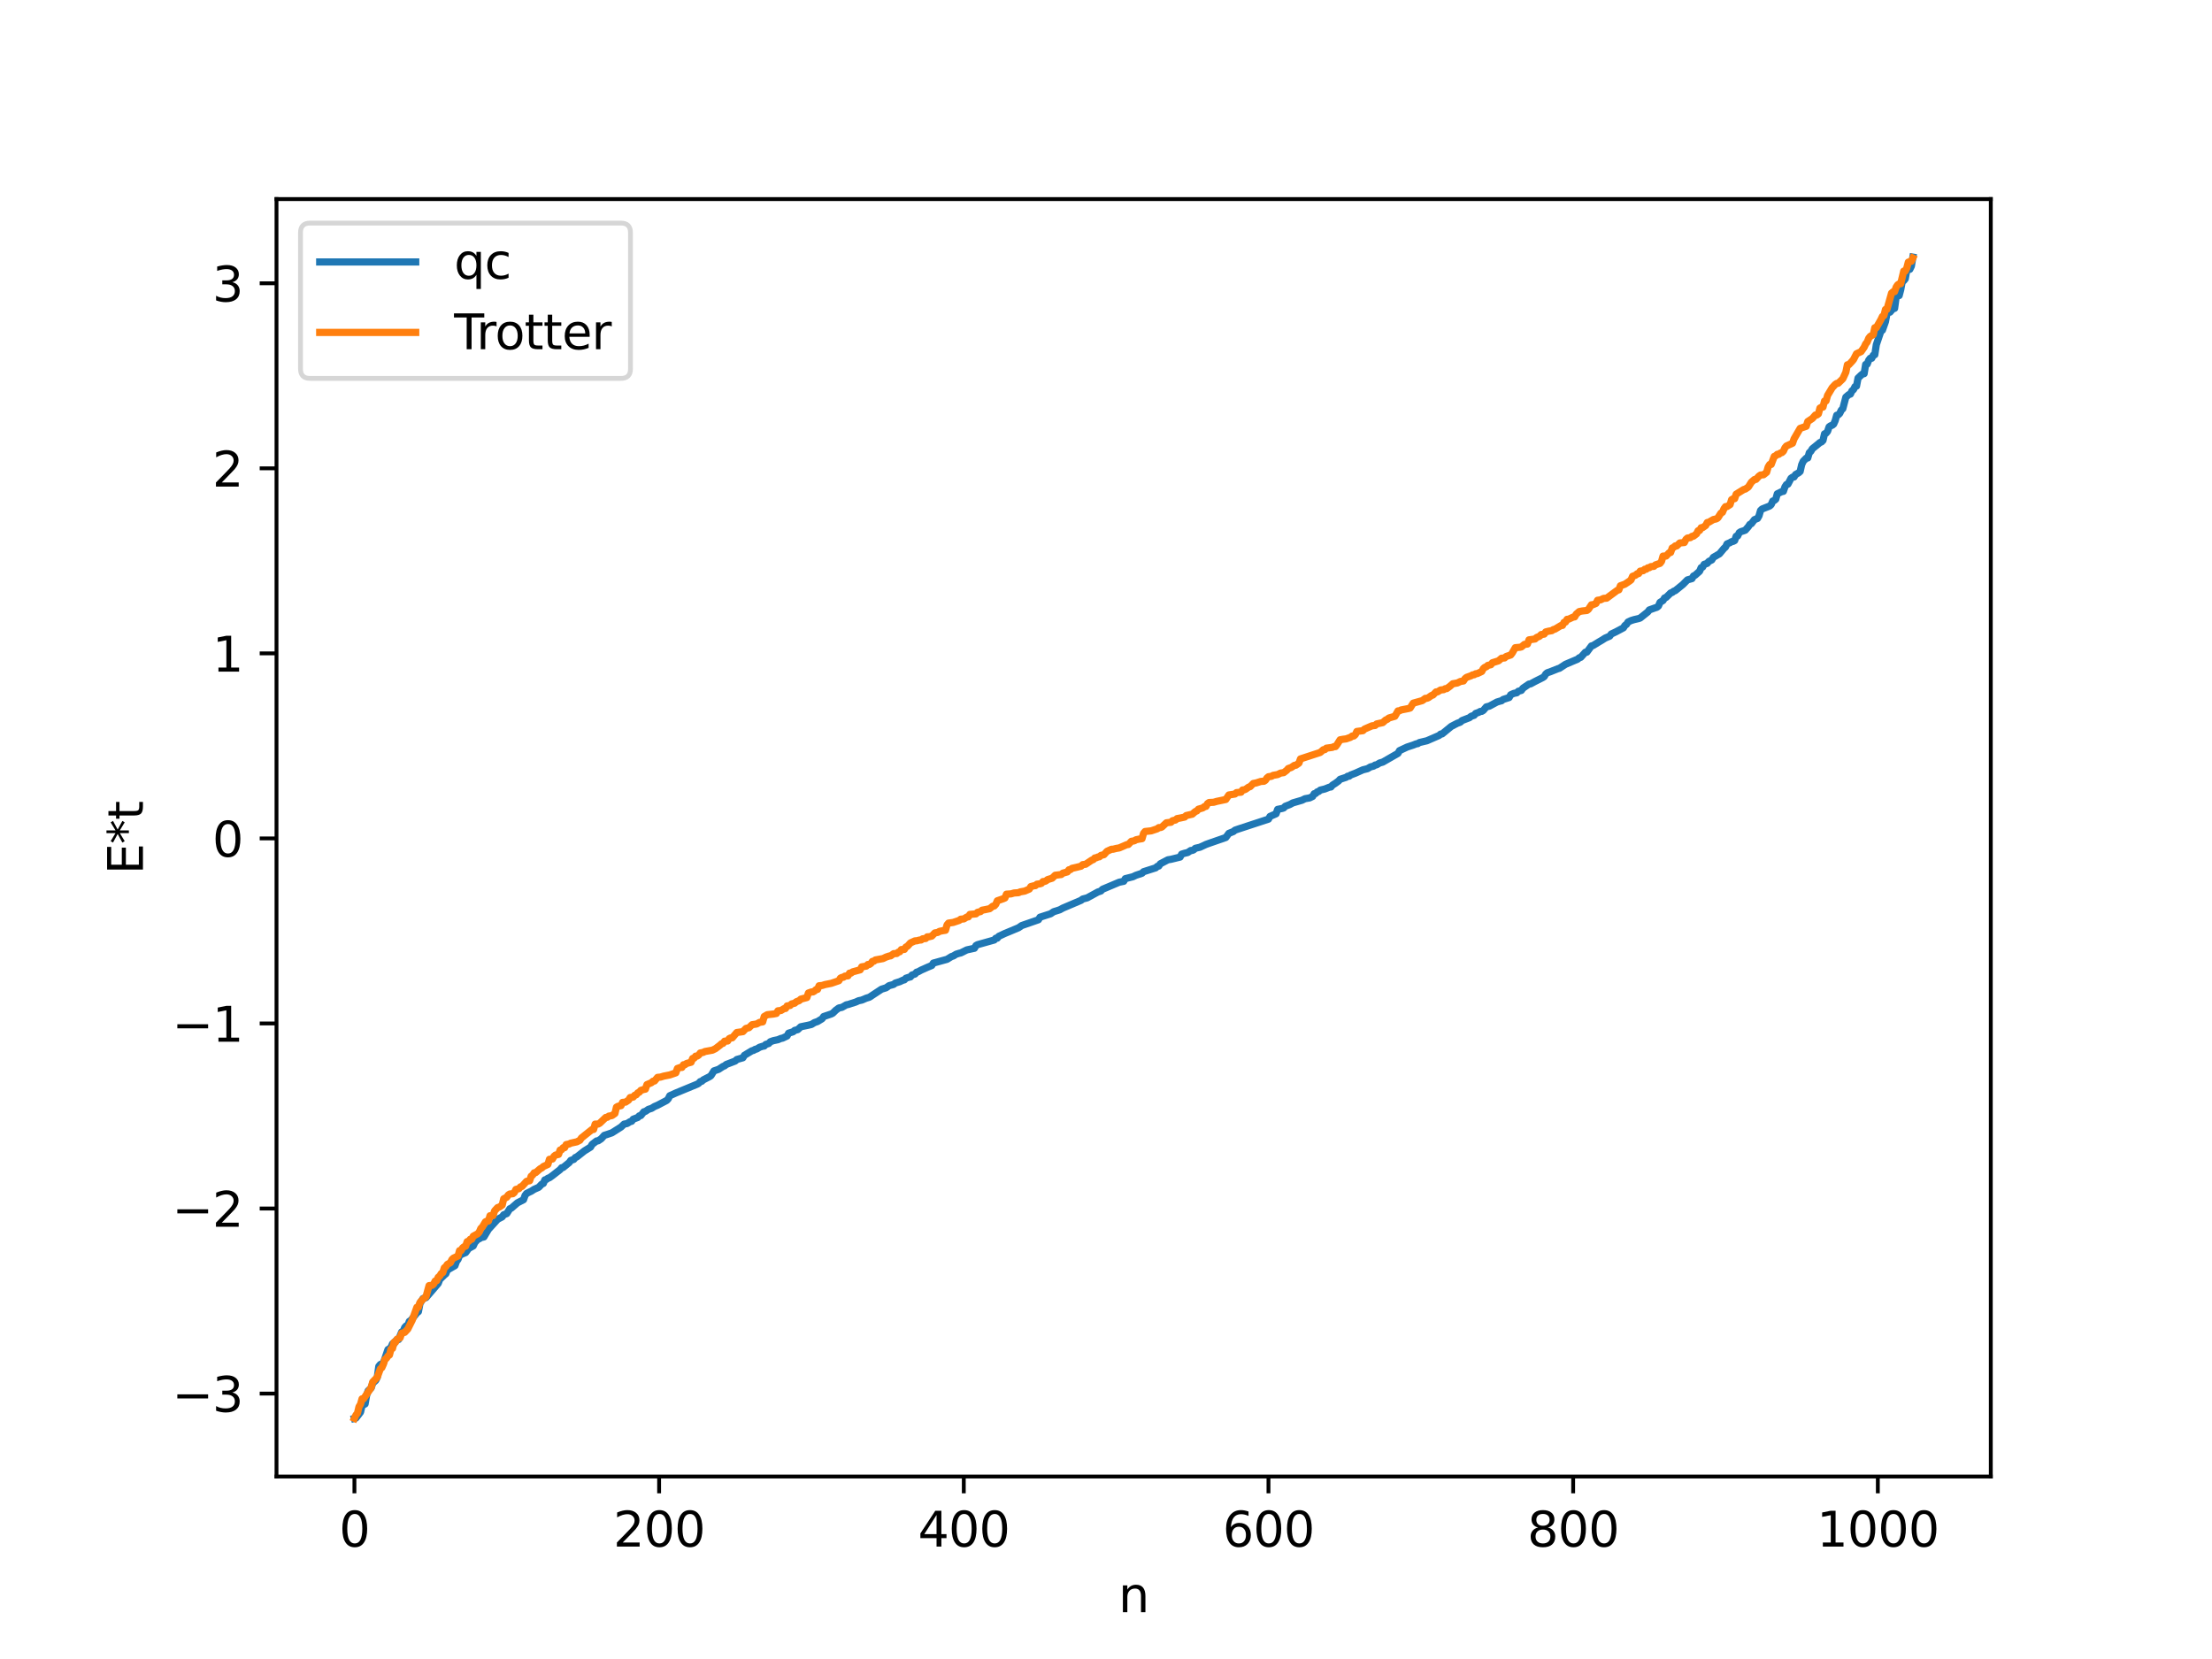 <?xml version="1.0" encoding="utf-8" standalone="no"?>
<!DOCTYPE svg PUBLIC "-//W3C//DTD SVG 1.1//EN"
  "http://www.w3.org/Graphics/SVG/1.1/DTD/svg11.dtd">
<svg xmlns:xlink="http://www.w3.org/1999/xlink" width="460.8pt" height="345.6pt" viewBox="0 0 460.8 345.6" xmlns="http://www.w3.org/2000/svg" version="1.1">
 <defs>
  <style type="text/css">*{stroke-linejoin: round; stroke-linecap: butt}</style>
 </defs>
 <g id="figure_1">
  <g id="patch_1">
   <path d="M 0 345.6 
L 460.8 345.6 
L 460.8 0 
L 0 0 
z
" style="fill: #ffffff"/>
  </g>
  <g id="axes_1">
   <g id="patch_2">
    <path d="M 57.6 307.584 
L 414.72 307.584 
L 414.72 41.472 
L 57.6 41.472 
z
" style="fill: #ffffff"/>
   </g>
   <g id="matplotlib.axis_1">
    <g id="xtick_1">
     <g id="line2d_1">
      <defs>
       <path id="m4b64ada4c6" d="M 0 0 
L 0 3.5 
" style="stroke: #000000; stroke-width: 0.8"/>
      </defs>
      <g>
       <use xlink:href="#m4b64ada4c6" x="73.833" y="307.584" style="stroke: #000000; stroke-width: 0.8"/>
      </g>
     </g>
     <g id="text_1">
      <!-- 0 -->
      <g transform="translate(70.651 322.182) scale(0.1 -0.1)">
       <defs>
        <path id="DejaVuSans-30" d="M 2034 4250 
Q 1547 4250 1301 3770 
Q 1056 3291 1056 2328 
Q 1056 1369 1301 889 
Q 1547 409 2034 409 
Q 2525 409 2770 889 
Q 3016 1369 3016 2328 
Q 3016 3291 2770 3770 
Q 2525 4250 2034 4250 
z
M 2034 4750 
Q 2819 4750 3233 4129 
Q 3647 3509 3647 2328 
Q 3647 1150 3233 529 
Q 2819 -91 2034 -91 
Q 1250 -91 836 529 
Q 422 1150 422 2328 
Q 422 3509 836 4129 
Q 1250 4750 2034 4750 
z
" transform="scale(0.016)"/>
       </defs>
       <use xlink:href="#DejaVuSans-30"/>
      </g>
     </g>
    </g>
    <g id="xtick_2">
     <g id="line2d_2">
      <g>
       <use xlink:href="#m4b64ada4c6" x="137.304" y="307.584" style="stroke: #000000; stroke-width: 0.8"/>
      </g>
     </g>
     <g id="text_2">
      <!-- 200 -->
      <g transform="translate(127.76 322.182) scale(0.1 -0.1)">
       <defs>
        <path id="DejaVuSans-32" d="M 1228 531 
L 3431 531 
L 3431 0 
L 469 0 
L 469 531 
Q 828 903 1448 1529 
Q 2069 2156 2228 2338 
Q 2531 2678 2651 2914 
Q 2772 3150 2772 3378 
Q 2772 3750 2511 3984 
Q 2250 4219 1831 4219 
Q 1534 4219 1204 4116 
Q 875 4013 500 3803 
L 500 4441 
Q 881 4594 1212 4672 
Q 1544 4750 1819 4750 
Q 2544 4750 2975 4387 
Q 3406 4025 3406 3419 
Q 3406 3131 3298 2873 
Q 3191 2616 2906 2266 
Q 2828 2175 2409 1742 
Q 1991 1309 1228 531 
z
" transform="scale(0.016)"/>
       </defs>
       <use xlink:href="#DejaVuSans-32"/>
       <use xlink:href="#DejaVuSans-30" x="63.623"/>
       <use xlink:href="#DejaVuSans-30" x="127.246"/>
      </g>
     </g>
    </g>
    <g id="xtick_3">
     <g id="line2d_3">
      <g>
       <use xlink:href="#m4b64ada4c6" x="200.775" y="307.584" style="stroke: #000000; stroke-width: 0.8"/>
      </g>
     </g>
     <g id="text_3">
      <!-- 400 -->
      <g transform="translate(191.231 322.182) scale(0.1 -0.1)">
       <defs>
        <path id="DejaVuSans-34" d="M 2419 4116 
L 825 1625 
L 2419 1625 
L 2419 4116 
z
M 2253 4666 
L 3047 4666 
L 3047 1625 
L 3713 1625 
L 3713 1100 
L 3047 1100 
L 3047 0 
L 2419 0 
L 2419 1100 
L 313 1100 
L 313 1709 
L 2253 4666 
z
" transform="scale(0.016)"/>
       </defs>
       <use xlink:href="#DejaVuSans-34"/>
       <use xlink:href="#DejaVuSans-30" x="63.623"/>
       <use xlink:href="#DejaVuSans-30" x="127.246"/>
      </g>
     </g>
    </g>
    <g id="xtick_4">
     <g id="line2d_4">
      <g>
       <use xlink:href="#m4b64ada4c6" x="264.246" y="307.584" style="stroke: #000000; stroke-width: 0.8"/>
      </g>
     </g>
     <g id="text_4">
      <!-- 600 -->
      <g transform="translate(254.702 322.182) scale(0.1 -0.1)">
       <defs>
        <path id="DejaVuSans-36" d="M 2113 2584 
Q 1688 2584 1439 2293 
Q 1191 2003 1191 1497 
Q 1191 994 1439 701 
Q 1688 409 2113 409 
Q 2538 409 2786 701 
Q 3034 994 3034 1497 
Q 3034 2003 2786 2293 
Q 2538 2584 2113 2584 
z
M 3366 4563 
L 3366 3988 
Q 3128 4100 2886 4159 
Q 2644 4219 2406 4219 
Q 1781 4219 1451 3797 
Q 1122 3375 1075 2522 
Q 1259 2794 1537 2939 
Q 1816 3084 2150 3084 
Q 2853 3084 3261 2657 
Q 3669 2231 3669 1497 
Q 3669 778 3244 343 
Q 2819 -91 2113 -91 
Q 1303 -91 875 529 
Q 447 1150 447 2328 
Q 447 3434 972 4092 
Q 1497 4750 2381 4750 
Q 2619 4750 2861 4703 
Q 3103 4656 3366 4563 
z
" transform="scale(0.016)"/>
       </defs>
       <use xlink:href="#DejaVuSans-36"/>
       <use xlink:href="#DejaVuSans-30" x="63.623"/>
       <use xlink:href="#DejaVuSans-30" x="127.246"/>
      </g>
     </g>
    </g>
    <g id="xtick_5">
     <g id="line2d_5">
      <g>
       <use xlink:href="#m4b64ada4c6" x="327.717" y="307.584" style="stroke: #000000; stroke-width: 0.8"/>
      </g>
     </g>
     <g id="text_5">
      <!-- 800 -->
      <g transform="translate(318.173 322.182) scale(0.1 -0.1)">
       <defs>
        <path id="DejaVuSans-38" d="M 2034 2216 
Q 1584 2216 1326 1975 
Q 1069 1734 1069 1313 
Q 1069 891 1326 650 
Q 1584 409 2034 409 
Q 2484 409 2743 651 
Q 3003 894 3003 1313 
Q 3003 1734 2745 1975 
Q 2488 2216 2034 2216 
z
M 1403 2484 
Q 997 2584 770 2862 
Q 544 3141 544 3541 
Q 544 4100 942 4425 
Q 1341 4750 2034 4750 
Q 2731 4750 3128 4425 
Q 3525 4100 3525 3541 
Q 3525 3141 3298 2862 
Q 3072 2584 2669 2484 
Q 3125 2378 3379 2068 
Q 3634 1759 3634 1313 
Q 3634 634 3220 271 
Q 2806 -91 2034 -91 
Q 1263 -91 848 271 
Q 434 634 434 1313 
Q 434 1759 690 2068 
Q 947 2378 1403 2484 
z
M 1172 3481 
Q 1172 3119 1398 2916 
Q 1625 2713 2034 2713 
Q 2441 2713 2670 2916 
Q 2900 3119 2900 3481 
Q 2900 3844 2670 4047 
Q 2441 4250 2034 4250 
Q 1625 4250 1398 4047 
Q 1172 3844 1172 3481 
z
" transform="scale(0.016)"/>
       </defs>
       <use xlink:href="#DejaVuSans-38"/>
       <use xlink:href="#DejaVuSans-30" x="63.623"/>
       <use xlink:href="#DejaVuSans-30" x="127.246"/>
      </g>
     </g>
    </g>
    <g id="xtick_6">
     <g id="line2d_6">
      <g>
       <use xlink:href="#m4b64ada4c6" x="391.188" y="307.584" style="stroke: #000000; stroke-width: 0.8"/>
      </g>
     </g>
     <g id="text_6">
      <!-- 1000 -->
      <g transform="translate(378.463 322.182) scale(0.1 -0.1)">
       <defs>
        <path id="DejaVuSans-31" d="M 794 531 
L 1825 531 
L 1825 4091 
L 703 3866 
L 703 4441 
L 1819 4666 
L 2450 4666 
L 2450 531 
L 3481 531 
L 3481 0 
L 794 0 
L 794 531 
z
" transform="scale(0.016)"/>
       </defs>
       <use xlink:href="#DejaVuSans-31"/>
       <use xlink:href="#DejaVuSans-30" x="63.623"/>
       <use xlink:href="#DejaVuSans-30" x="127.246"/>
       <use xlink:href="#DejaVuSans-30" x="190.869"/>
      </g>
     </g>
    </g>
    <g id="text_7">
     <!-- n -->
     <g transform="translate(232.991 335.861) scale(0.1 -0.1)">
      <defs>
       <path id="DejaVuSans-6e" d="M 3513 2113 
L 3513 0 
L 2938 0 
L 2938 2094 
Q 2938 2591 2744 2837 
Q 2550 3084 2163 3084 
Q 1697 3084 1428 2787 
Q 1159 2491 1159 1978 
L 1159 0 
L 581 0 
L 581 3500 
L 1159 3500 
L 1159 2956 
Q 1366 3272 1645 3428 
Q 1925 3584 2291 3584 
Q 2894 3584 3203 3211 
Q 3513 2838 3513 2113 
z
" transform="scale(0.016)"/>
      </defs>
      <use xlink:href="#DejaVuSans-6e"/>
     </g>
    </g>
   </g>
   <g id="matplotlib.axis_2">
    <g id="ytick_1">
     <g id="line2d_7">
      <defs>
       <path id="m2d4021b4e0" d="M 0 0 
L -3.5 0 
" style="stroke: #000000; stroke-width: 0.8"/>
      </defs>
      <g>
       <use xlink:href="#m2d4021b4e0" x="57.6" y="290.306" style="stroke: #000000; stroke-width: 0.8"/>
      </g>
     </g>
     <g id="text_8">
      <!-- −3 -->
      <g transform="translate(35.858 294.105) scale(0.1 -0.1)">
       <defs>
        <path id="DejaVuSans-2212" d="M 678 2272 
L 4684 2272 
L 4684 1741 
L 678 1741 
L 678 2272 
z
" transform="scale(0.016)"/>
        <path id="DejaVuSans-33" d="M 2597 2516 
Q 3050 2419 3304 2112 
Q 3559 1806 3559 1356 
Q 3559 666 3084 287 
Q 2609 -91 1734 -91 
Q 1441 -91 1130 -33 
Q 819 25 488 141 
L 488 750 
Q 750 597 1062 519 
Q 1375 441 1716 441 
Q 2309 441 2620 675 
Q 2931 909 2931 1356 
Q 2931 1769 2642 2001 
Q 2353 2234 1838 2234 
L 1294 2234 
L 1294 2753 
L 1863 2753 
Q 2328 2753 2575 2939 
Q 2822 3125 2822 3475 
Q 2822 3834 2567 4026 
Q 2313 4219 1838 4219 
Q 1578 4219 1281 4162 
Q 984 4106 628 3988 
L 628 4550 
Q 988 4650 1302 4700 
Q 1616 4750 1894 4750 
Q 2613 4750 3031 4423 
Q 3450 4097 3450 3541 
Q 3450 3153 3228 2886 
Q 3006 2619 2597 2516 
z
" transform="scale(0.016)"/>
       </defs>
       <use xlink:href="#DejaVuSans-2212"/>
       <use xlink:href="#DejaVuSans-33" x="83.789"/>
      </g>
     </g>
    </g>
    <g id="ytick_2">
     <g id="line2d_8">
      <g>
       <use xlink:href="#m2d4021b4e0" x="57.6" y="251.756" style="stroke: #000000; stroke-width: 0.8"/>
      </g>
     </g>
     <g id="text_9">
      <!-- −2 -->
      <g transform="translate(35.858 255.556) scale(0.1 -0.1)">
       <use xlink:href="#DejaVuSans-2212"/>
       <use xlink:href="#DejaVuSans-32" x="83.789"/>
      </g>
     </g>
    </g>
    <g id="ytick_3">
     <g id="line2d_9">
      <g>
       <use xlink:href="#m2d4021b4e0" x="57.6" y="213.207" style="stroke: #000000; stroke-width: 0.8"/>
      </g>
     </g>
     <g id="text_10">
      <!-- −1 -->
      <g transform="translate(35.858 217.006) scale(0.1 -0.1)">
       <use xlink:href="#DejaVuSans-2212"/>
       <use xlink:href="#DejaVuSans-31" x="83.789"/>
      </g>
     </g>
    </g>
    <g id="ytick_4">
     <g id="line2d_10">
      <g>
       <use xlink:href="#m2d4021b4e0" x="57.6" y="174.657" style="stroke: #000000; stroke-width: 0.8"/>
      </g>
     </g>
     <g id="text_11">
      <!-- 0 -->
      <g transform="translate(44.237 178.457) scale(0.1 -0.1)">
       <use xlink:href="#DejaVuSans-30"/>
      </g>
     </g>
    </g>
    <g id="ytick_5">
     <g id="line2d_11">
      <g>
       <use xlink:href="#m2d4021b4e0" x="57.6" y="136.108" style="stroke: #000000; stroke-width: 0.8"/>
      </g>
     </g>
     <g id="text_12">
      <!-- 1 -->
      <g transform="translate(44.237 139.907) scale(0.1 -0.1)">
       <use xlink:href="#DejaVuSans-31"/>
      </g>
     </g>
    </g>
    <g id="ytick_6">
     <g id="line2d_12">
      <g>
       <use xlink:href="#m2d4021b4e0" x="57.6" y="97.559" style="stroke: #000000; stroke-width: 0.8"/>
      </g>
     </g>
     <g id="text_13">
      <!-- 2 -->
      <g transform="translate(44.237 101.358) scale(0.1 -0.1)">
       <use xlink:href="#DejaVuSans-32"/>
      </g>
     </g>
    </g>
    <g id="ytick_7">
     <g id="line2d_13">
      <g>
       <use xlink:href="#m2d4021b4e0" x="57.6" y="59.009" style="stroke: #000000; stroke-width: 0.8"/>
      </g>
     </g>
     <g id="text_14">
      <!-- 3 -->
      <g transform="translate(44.237 62.808) scale(0.1 -0.1)">
       <use xlink:href="#DejaVuSans-33"/>
      </g>
     </g>
    </g>
    <g id="text_15">
     <!-- E*t -->
     <g transform="translate(29.778 182.148) rotate(-90) scale(0.1 -0.1)">
      <defs>
       <path id="DejaVuSans-45" d="M 628 4666 
L 3578 4666 
L 3578 4134 
L 1259 4134 
L 1259 2753 
L 3481 2753 
L 3481 2222 
L 1259 2222 
L 1259 531 
L 3634 531 
L 3634 0 
L 628 0 
L 628 4666 
z
" transform="scale(0.016)"/>
       <path id="DejaVuSans-2a" d="M 3009 3897 
L 1888 3291 
L 3009 2681 
L 2828 2375 
L 1778 3009 
L 1778 1831 
L 1422 1831 
L 1422 3009 
L 372 2375 
L 191 2681 
L 1313 3291 
L 191 3897 
L 372 4206 
L 1422 3572 
L 1422 4750 
L 1778 4750 
L 1778 3572 
L 2828 4206 
L 3009 3897 
z
" transform="scale(0.016)"/>
       <path id="DejaVuSans-74" d="M 1172 4494 
L 1172 3500 
L 2356 3500 
L 2356 3053 
L 1172 3053 
L 1172 1153 
Q 1172 725 1289 603 
Q 1406 481 1766 481 
L 2356 481 
L 2356 0 
L 1766 0 
Q 1100 0 847 248 
Q 594 497 594 1153 
L 594 3053 
L 172 3053 
L 172 3500 
L 594 3500 
L 594 4494 
L 1172 4494 
z
" transform="scale(0.016)"/>
      </defs>
      <use xlink:href="#DejaVuSans-45"/>
      <use xlink:href="#DejaVuSans-2a" x="63.184"/>
      <use xlink:href="#DejaVuSans-74" x="113.184"/>
     </g>
    </g>
   </g>
   <g id="line2d_14">
    <path d="M 73.833 295.488 
L 74.15 295.406 
L 75.102 294.175 
L 75.42 292.813 
L 76.054 292.475 
L 76.372 290.669 
L 76.689 289.732 
L 77.324 289.121 
L 77.641 288.136 
L 78.276 287.557 
L 78.593 286.911 
L 78.91 284.631 
L 79.228 284.245 
L 79.862 283.954 
L 80.815 281.138 
L 81.132 280.966 
L 81.449 280.664 
L 81.767 279.945 
L 82.084 279.938 
L 82.401 279.349 
L 82.719 279.103 
L 83.036 279.05 
L 83.671 277.471 
L 83.988 277.37 
L 84.305 276.537 
L 84.623 276.197 
L 84.94 276.181 
L 85.258 275.27 
L 85.575 275.081 
L 86.844 273.488 
L 87.162 273.244 
L 87.479 271.565 
L 88.114 270.513 
L 88.748 270.318 
L 91.287 267.358 
L 91.605 266.534 
L 92.557 265.609 
L 92.874 265.346 
L 93.191 264.571 
L 94.778 263.653 
L 95.096 262.77 
L 95.413 262.361 
L 95.73 261.524 
L 96.365 261.199 
L 97 260.941 
L 97.634 260.071 
L 98.586 259.552 
L 98.904 258.856 
L 99.539 258.156 
L 99.856 258.055 
L 100.173 257.823 
L 100.808 257.68 
L 101.76 256.087 
L 103.664 253.998 
L 104.616 253.492 
L 104.934 253.053 
L 105.568 252.817 
L 106.203 251.81 
L 106.52 251.682 
L 107.79 250.578 
L 109.059 249.923 
L 109.377 249.037 
L 109.694 248.623 
L 110.329 248.306 
L 110.646 248.163 
L 111.281 247.754 
L 112.233 247.334 
L 112.867 246.665 
L 113.185 246.537 
L 113.502 245.793 
L 113.82 245.702 
L 114.137 245.452 
L 114.454 245.349 
L 115.089 244.892 
L 116.676 243.652 
L 116.993 243.264 
L 117.31 243.212 
L 118.58 242.179 
L 118.897 241.736 
L 119.532 241.523 
L 119.849 241.131 
L 120.167 241.003 
L 121.753 239.75 
L 123.023 238.961 
L 123.34 238.403 
L 124.292 237.678 
L 124.61 237.652 
L 125.244 237.226 
L 125.879 236.518 
L 126.514 236.315 
L 127.466 235.99 
L 129.37 234.782 
L 130.005 234.178 
L 130.639 234.049 
L 131.274 233.655 
L 131.591 233.582 
L 131.909 233.145 
L 132.861 232.791 
L 133.178 232.45 
L 133.496 232.392 
L 134.13 231.601 
L 134.448 231.527 
L 135.082 231.095 
L 135.717 230.896 
L 136.352 230.505 
L 136.986 230.236 
L 138.891 229.238 
L 139.208 228.899 
L 139.525 228.263 
L 140.795 227.689 
L 145.238 225.854 
L 145.555 225.675 
L 145.872 225.315 
L 146.19 225.254 
L 146.507 224.956 
L 147.777 224.305 
L 148.094 224.101 
L 148.729 223.088 
L 149.681 222.769 
L 150.633 222.152 
L 150.95 222.041 
L 151.267 221.756 
L 153.172 221.029 
L 153.489 220.715 
L 154.758 220.354 
L 155.076 219.837 
L 156.662 218.884 
L 156.98 218.818 
L 157.297 218.595 
L 157.615 218.537 
L 158.249 218.158 
L 158.884 217.952 
L 159.201 217.907 
L 159.519 217.577 
L 160.153 217.373 
L 160.471 217.015 
L 161.105 216.79 
L 162.058 216.588 
L 162.692 216.324 
L 163.01 216.27 
L 163.962 215.819 
L 164.279 215.228 
L 165.231 214.935 
L 165.548 214.649 
L 166.183 214.489 
L 166.818 213.895 
L 168.405 213.566 
L 169.039 213.412 
L 169.674 213.02 
L 170.309 212.805 
L 171.261 212.223 
L 171.578 211.764 
L 173.165 211.23 
L 173.482 211.065 
L 174.117 210.447 
L 174.752 209.977 
L 175.386 209.853 
L 176.339 209.308 
L 176.656 209.269 
L 177.291 209.058 
L 178.243 208.754 
L 178.877 208.468 
L 179.512 208.336 
L 180.464 207.937 
L 181.099 207.745 
L 183.638 206.069 
L 184.59 205.773 
L 185.224 205.324 
L 185.859 205.157 
L 186.177 205.062 
L 186.494 204.793 
L 187.446 204.5 
L 188.081 204.197 
L 188.398 204.121 
L 188.715 203.784 
L 189.35 203.578 
L 189.667 203.506 
L 189.985 203.118 
L 190.62 202.906 
L 190.937 202.529 
L 191.254 202.44 
L 191.889 202.091 
L 192.524 201.81 
L 193.158 201.523 
L 194.11 201.129 
L 194.428 200.628 
L 197.284 199.844 
L 198.236 199.256 
L 198.553 199.166 
L 199.188 198.779 
L 199.823 198.579 
L 200.14 198.515 
L 201.41 197.882 
L 202.996 197.536 
L 203.314 196.975 
L 203.631 196.798 
L 204.266 196.618 
L 207.122 195.818 
L 207.439 195.45 
L 207.757 195.437 
L 208.074 195.045 
L 209.343 194.45 
L 210.296 194.057 
L 212.2 193.258 
L 212.834 192.813 
L 216.325 191.603 
L 216.643 191.073 
L 218.864 190.355 
L 219.499 189.928 
L 220.768 189.526 
L 221.403 189.175 
L 225.211 187.554 
L 225.529 187.289 
L 226.481 187.041 
L 228.702 185.825 
L 229.337 185.612 
L 229.654 185.261 
L 233.145 183.786 
L 234.097 183.593 
L 234.415 183.041 
L 236.001 182.642 
L 236.636 182.339 
L 237.905 181.913 
L 238.223 181.591 
L 240.762 180.783 
L 241.079 180.484 
L 241.396 180.419 
L 241.714 179.947 
L 243.3 179.114 
L 243.935 179.01 
L 244.887 178.777 
L 245.839 178.542 
L 246.157 177.94 
L 246.791 177.743 
L 247.426 177.597 
L 248.061 177.175 
L 248.378 177.164 
L 248.696 177.013 
L 249.013 176.715 
L 249.965 176.496 
L 251.234 175.91 
L 251.869 175.679 
L 255.36 174.467 
L 255.995 173.604 
L 256.947 173.221 
L 257.264 172.944 
L 257.899 172.723 
L 258.534 172.514 
L 264.246 170.64 
L 264.563 170.076 
L 265.833 169.523 
L 266.15 168.61 
L 267.102 168.413 
L 267.42 168.309 
L 267.737 167.966 
L 268.689 167.601 
L 269.324 167.258 
L 271.228 166.702 
L 271.862 166.387 
L 272.815 166.219 
L 273.449 165.912 
L 273.767 165.347 
L 274.084 165.295 
L 274.401 164.96 
L 274.719 164.877 
L 275.036 164.593 
L 275.988 164.359 
L 276.94 163.983 
L 277.258 163.944 
L 277.575 163.561 
L 278.21 163.16 
L 278.844 162.694 
L 279.162 162.342 
L 280.431 161.927 
L 280.748 161.698 
L 281.066 161.687 
L 281.383 161.438 
L 282.335 161.078 
L 283.922 160.368 
L 284.874 160.13 
L 285.509 159.756 
L 286.143 159.602 
L 286.461 159.372 
L 286.778 159.329 
L 287.413 158.94 
L 288.048 158.763 
L 291.221 156.937 
L 291.539 156.371 
L 293.125 155.628 
L 294.395 155.209 
L 295.029 154.957 
L 295.347 154.913 
L 295.664 154.692 
L 297.251 154.313 
L 299.79 153.21 
L 300.107 152.926 
L 300.424 152.886 
L 302.329 151.323 
L 302.963 150.99 
L 303.598 150.665 
L 304.233 150.432 
L 304.55 150.11 
L 306.137 149.498 
L 306.454 149.219 
L 307.089 149.012 
L 307.406 148.622 
L 308.041 148.398 
L 308.358 148.209 
L 308.676 148.188 
L 308.993 147.997 
L 309.628 147.256 
L 310.262 147.103 
L 311.849 146.248 
L 312.484 146.054 
L 312.801 145.983 
L 313.119 145.715 
L 314.388 145.308 
L 314.705 144.735 
L 315.34 144.449 
L 315.975 144.323 
L 316.292 144.004 
L 316.927 143.825 
L 317.244 143.374 
L 318.514 142.507 
L 318.831 142.471 
L 319.783 141.956 
L 321.37 141.158 
L 321.687 140.947 
L 322.005 140.418 
L 322.322 140.15 
L 322.957 139.939 
L 323.591 139.681 
L 324.543 139.302 
L 324.861 139.217 
L 326.13 138.386 
L 328.669 137.311 
L 328.986 137.023 
L 329.304 136.929 
L 330.256 135.872 
L 330.573 135.851 
L 331.525 134.558 
L 331.843 134.488 
L 333.112 133.709 
L 333.747 133.34 
L 334.381 132.929 
L 335.334 132.519 
L 335.651 132.082 
L 336.603 131.633 
L 338.19 130.787 
L 338.507 130.284 
L 338.824 130.078 
L 339.142 129.575 
L 339.777 129.277 
L 340.411 129.078 
L 341.363 128.858 
L 341.681 128.743 
L 343.267 127.479 
L 343.585 127.058 
L 344.854 126.606 
L 345.172 126.509 
L 345.489 126.237 
L 345.806 125.49 
L 346.441 125.096 
L 346.758 124.563 
L 347.076 124.456 
L 347.71 123.84 
L 348.028 123.52 
L 348.345 123.428 
L 348.662 123.158 
L 348.98 123.052 
L 350.567 121.765 
L 351.519 120.803 
L 352.471 120.536 
L 352.788 119.986 
L 353.105 119.845 
L 354.058 119.001 
L 354.375 118.259 
L 354.692 118.131 
L 355.01 117.564 
L 355.644 117.363 
L 355.962 116.96 
L 356.596 116.645 
L 356.914 116.114 
L 357.866 115.553 
L 358.183 115.384 
L 359.135 114.239 
L 359.453 113.971 
L 359.77 113.312 
L 360.405 113.037 
L 360.722 112.836 
L 361.039 112.782 
L 361.357 112.612 
L 361.674 111.712 
L 361.991 111.646 
L 362.309 110.979 
L 362.626 110.768 
L 363.261 110.564 
L 363.578 110.446 
L 364.213 109.723 
L 364.53 109.237 
L 364.848 109.088 
L 365.482 108.252 
L 366.117 108.006 
L 366.434 107.454 
L 366.752 106.351 
L 367.069 106.04 
L 368.656 105.411 
L 368.973 105.124 
L 369.291 104.379 
L 369.608 104.26 
L 369.925 103.995 
L 370.243 102.867 
L 371.195 102.408 
L 371.512 102.359 
L 371.829 101.434 
L 372.147 100.938 
L 372.464 100.854 
L 373.099 99.635 
L 373.416 99.406 
L 373.734 99.364 
L 374.051 98.85 
L 374.686 98.496 
L 375.003 98.213 
L 375.32 96.808 
L 375.638 96.096 
L 376.272 95.442 
L 376.59 95.403 
L 376.907 94.314 
L 377.224 94.023 
L 377.542 93.49 
L 378.811 92.461 
L 379.129 92.181 
L 379.446 92.069 
L 379.763 91.748 
L 380.081 90.379 
L 380.398 90.241 
L 380.715 89.867 
L 381.033 88.923 
L 381.35 88.692 
L 381.667 88.605 
L 381.985 88.344 
L 382.302 87.634 
L 382.62 86.502 
L 382.937 86.42 
L 383.254 86.115 
L 383.572 85.438 
L 383.889 85.149 
L 384.524 82.733 
L 385.158 82.188 
L 385.476 82.099 
L 385.793 81.422 
L 386.11 81.171 
L 386.428 80.544 
L 386.745 80.435 
L 387.062 78.769 
L 387.697 78.158 
L 388.015 77.895 
L 388.332 77.847 
L 388.649 75.924 
L 388.967 75.855 
L 389.284 75.045 
L 389.601 74.635 
L 389.919 74.631 
L 390.236 74.006 
L 390.553 73.9 
L 390.871 71.819 
L 391.823 68.992 
L 392.14 68.79 
L 392.775 67.008 
L 393.092 65.353 
L 393.41 65.1 
L 393.727 65.027 
L 394.362 64.283 
L 394.679 64.242 
L 394.996 61.925 
L 395.314 61.633 
L 395.631 61.572 
L 395.948 60.373 
L 396.266 58.697 
L 396.583 58.475 
L 396.9 58.082 
L 397.218 56.288 
L 397.853 56.104 
L 398.17 55.454 
L 398.487 53.568 
L 398.487 53.568 
" clip-path="url(#p86f301fbdb)" style="fill: none; stroke: #1f77b4; stroke-width: 1.5; stroke-linecap: square"/>
   </g>
   <g id="line2d_15">
    <path d="M 73.833 295.473 
L 74.15 294.784 
L 74.467 294.398 
L 74.785 293.059 
L 75.102 292.532 
L 75.42 291.402 
L 75.737 291.402 
L 77.324 289.056 
L 77.641 287.89 
L 78.593 286.897 
L 79.228 285.158 
L 79.545 284.907 
L 79.862 284.194 
L 80.18 283.192 
L 80.497 282.958 
L 80.815 282.48 
L 81.132 282.265 
L 81.449 281.036 
L 81.767 280.906 
L 82.084 279.608 
L 82.401 279.608 
L 82.719 278.966 
L 83.353 278.687 
L 83.671 277.74 
L 84.305 277.553 
L 84.94 276.88 
L 85.892 274.975 
L 86.844 272.32 
L 87.162 272.32 
L 87.479 271.333 
L 88.114 270.64 
L 88.748 270.121 
L 89.383 267.815 
L 90.018 267.754 
L 90.335 267.498 
L 90.653 266.861 
L 90.97 266.792 
L 91.287 266.076 
L 91.605 265.825 
L 91.922 265.305 
L 92.239 265.112 
L 92.557 264.11 
L 92.874 263.877 
L 93.191 263.398 
L 93.826 263.04 
L 94.143 262.394 
L 94.461 262.09 
L 95.413 261.654 
L 95.73 260.526 
L 96.048 260.526 
L 96.365 259.957 
L 96.682 259.706 
L 97 259.605 
L 97.317 258.658 
L 97.634 258.593 
L 97.952 258.171 
L 98.269 258.161 
L 98.586 257.521 
L 99.221 257.176 
L 99.539 257.006 
L 99.856 256.62 
L 100.173 255.893 
L 100.491 255.599 
L 101.125 254.526 
L 101.443 254.368 
L 101.76 254.368 
L 102.077 253.257 
L 102.712 253.238 
L 103.029 252.251 
L 103.664 251.558 
L 103.981 251.481 
L 104.616 251.039 
L 104.934 249.726 
L 105.568 249.405 
L 105.886 248.932 
L 106.203 248.733 
L 106.838 248.672 
L 107.155 248.416 
L 107.472 247.779 
L 108.107 247.62 
L 108.424 247.245 
L 108.742 247.147 
L 109.694 246.093 
L 110.329 245.973 
L 110.646 245.028 
L 110.963 244.795 
L 111.281 244.316 
L 111.598 244.276 
L 112.55 243.457 
L 112.867 243.312 
L 113.185 243.008 
L 114.137 242.572 
L 114.454 241.505 
L 115.089 241.444 
L 115.406 240.875 
L 115.724 240.624 
L 116.358 240.481 
L 116.676 239.576 
L 116.993 239.511 
L 117.31 239.089 
L 117.628 239.079 
L 117.945 238.439 
L 118.58 238.31 
L 118.897 238.138 
L 120.167 237.863 
L 120.801 237.538 
L 121.119 237.062 
L 123.34 235.29 
L 123.658 235.286 
L 123.975 234.175 
L 124.61 234.156 
L 124.927 233.992 
L 126.196 232.783 
L 126.514 232.756 
L 126.831 232.508 
L 127.466 232.399 
L 128.1 231.957 
L 128.418 230.644 
L 128.735 230.462 
L 129.37 230.323 
L 129.687 229.651 
L 130.322 229.59 
L 130.957 229.164 
L 131.274 228.637 
L 131.909 228.538 
L 132.226 228.163 
L 132.543 228.065 
L 132.861 227.661 
L 133.178 227.526 
L 133.496 227.141 
L 134.13 226.948 
L 134.448 226.891 
L 134.765 225.946 
L 135.717 225.539 
L 136.034 225.234 
L 136.352 225.194 
L 136.986 224.437 
L 137.621 224.375 
L 138.256 224.178 
L 139.525 223.926 
L 140.795 223.49 
L 141.112 222.583 
L 141.747 222.362 
L 142.064 222.362 
L 142.381 221.804 
L 142.699 221.793 
L 143.016 221.542 
L 143.968 221.281 
L 144.286 220.495 
L 144.603 220.429 
L 144.92 220.007 
L 145.238 219.997 
L 145.555 219.797 
L 145.872 219.357 
L 146.507 219.228 
L 146.824 219.056 
L 148.411 218.767 
L 149.046 218.456 
L 149.998 217.729 
L 150.315 217.435 
L 150.633 217.346 
L 150.95 216.893 
L 151.585 216.863 
L 151.902 216.363 
L 152.22 216.208 
L 152.537 216.204 
L 153.489 215.093 
L 154.758 214.91 
L 155.393 214.245 
L 156.028 214.087 
L 156.662 213.468 
L 157.615 213.317 
L 158.249 212.973 
L 158.884 212.875 
L 159.201 211.754 
L 159.836 211.38 
L 161.105 211.241 
L 161.74 211.12 
L 162.058 210.569 
L 162.692 210.508 
L 163.327 210.115 
L 163.644 210.082 
L 163.962 209.555 
L 164.596 209.456 
L 164.914 209.133 
L 165.548 208.983 
L 165.866 208.692 
L 166.5 208.444 
L 166.818 208.141 
L 168.087 207.809 
L 168.405 206.864 
L 169.039 206.641 
L 169.357 206.631 
L 169.674 206.457 
L 169.991 206.152 
L 170.309 206.112 
L 170.626 205.355 
L 171.261 205.293 
L 171.896 205.096 
L 173.165 204.844 
L 174.752 204.299 
L 175.069 203.771 
L 175.386 203.605 
L 175.704 203.575 
L 176.021 203.341 
L 176.656 203.28 
L 176.973 202.722 
L 177.291 202.711 
L 177.608 202.46 
L 179.195 202.029 
L 179.512 201.413 
L 180.464 201.257 
L 180.781 200.925 
L 181.099 200.915 
L 181.416 200.715 
L 181.734 200.275 
L 182.051 200.236 
L 182.368 199.974 
L 183.955 199.685 
L 184.59 199.374 
L 185.224 199.161 
L 185.542 199.118 
L 186.177 198.66 
L 186.811 198.633 
L 187.129 198.353 
L 187.446 198.264 
L 187.763 197.811 
L 188.398 197.781 
L 188.715 197.281 
L 189.033 197.126 
L 189.667 196.424 
L 190.62 195.992 
L 190.937 195.992 
L 191.572 195.828 
L 191.889 195.815 
L 192.206 195.571 
L 192.841 195.506 
L 193.158 195.163 
L 193.476 195.159 
L 194.11 195.005 
L 194.745 194.344 
L 195.38 194.235 
L 195.697 194.023 
L 196.332 193.891 
L 196.967 193.793 
L 197.284 192.672 
L 197.601 192.298 
L 198.553 192.162 
L 199.823 191.737 
L 200.14 191.487 
L 200.775 191.426 
L 201.41 191.033 
L 201.727 191 
L 202.044 190.487 
L 203.314 190.374 
L 203.631 190.051 
L 204.266 189.901 
L 204.583 189.611 
L 205.218 189.497 
L 206.17 189.293 
L 206.805 188.784 
L 207.122 188.727 
L 207.439 188.387 
L 207.757 187.651 
L 209.026 187.207 
L 209.343 187.07 
L 209.661 186.273 
L 210.613 186.211 
L 211.248 186.026 
L 212.2 185.96 
L 212.517 185.797 
L 213.469 185.626 
L 214.421 185.217 
L 214.739 184.689 
L 215.373 184.523 
L 215.691 184.493 
L 216.008 184.198 
L 216.643 184.112 
L 216.96 184.008 
L 217.277 183.64 
L 217.595 183.629 
L 217.912 183.5 
L 218.229 183.236 
L 219.181 182.947 
L 219.816 182.331 
L 221.086 182.175 
L 221.403 181.896 
L 222.355 181.633 
L 222.672 181.193 
L 222.99 181.154 
L 223.307 180.892 
L 224.259 180.678 
L 225.211 180.439 
L 225.529 180.125 
L 226.163 180.036 
L 227.433 179.182 
L 227.75 179.073 
L 228.067 178.729 
L 228.385 178.699 
L 228.702 178.52 
L 229.02 178.492 
L 229.337 178.199 
L 229.972 178.044 
L 230.606 177.342 
L 231.558 176.91 
L 231.876 176.91 
L 232.51 176.746 
L 233.145 176.639 
L 234.732 175.957 
L 235.049 175.923 
L 235.684 175.262 
L 236.319 175.153 
L 236.636 174.941 
L 237.271 174.809 
L 237.905 174.711 
L 238.223 173.59 
L 238.54 173.216 
L 239.81 173.08 
L 241.079 172.655 
L 241.396 172.405 
L 241.714 172.405 
L 242.031 172.293 
L 242.983 171.405 
L 243.935 171.292 
L 244.253 170.969 
L 244.887 170.819 
L 245.205 170.529 
L 245.839 170.415 
L 246.791 170.211 
L 247.109 169.895 
L 248.378 169.607 
L 249.013 169.05 
L 249.33 168.937 
L 249.648 168.569 
L 250.6 168.293 
L 250.917 168.02 
L 251.234 167.988 
L 251.552 167.406 
L 251.869 167.181 
L 252.821 167.13 
L 253.456 166.944 
L 255.36 166.544 
L 255.995 165.607 
L 257.264 165.411 
L 257.581 165.117 
L 258.534 165.03 
L 258.851 164.558 
L 259.168 164.547 
L 259.486 164.418 
L 260.12 163.966 
L 260.438 163.865 
L 261.072 163.216 
L 261.707 163.093 
L 262.659 162.787 
L 263.294 162.751 
L 263.611 162.551 
L 263.929 162.072 
L 264.246 161.81 
L 264.881 161.719 
L 265.198 161.521 
L 266.15 161.357 
L 266.785 161.043 
L 267.42 160.954 
L 268.054 160.469 
L 268.372 160.1 
L 269.006 159.871 
L 269.641 159.438 
L 269.958 159.41 
L 270.593 158.962 
L 270.91 158.095 
L 275.036 156.747 
L 275.671 156.18 
L 275.988 156.163 
L 276.305 155.859 
L 277.575 155.688 
L 277.892 155.53 
L 278.21 155.526 
L 278.527 155.116 
L 279.162 154.114 
L 279.796 153.999 
L 280.431 153.919 
L 281.383 153.573 
L 281.7 153.323 
L 282.018 153.323 
L 282.335 153.047 
L 282.653 152.377 
L 283.922 152.21 
L 284.239 151.887 
L 285.826 151.198 
L 286.461 151.129 
L 286.778 150.813 
L 288.048 150.536 
L 288.682 149.968 
L 289 149.855 
L 289.317 149.578 
L 290.586 149.211 
L 291.221 148.099 
L 291.539 148.076 
L 291.856 147.902 
L 293.443 147.591 
L 293.76 147.492 
L 294.395 146.481 
L 296.299 145.948 
L 296.934 145.476 
L 297.251 145.465 
L 297.568 145.336 
L 298.203 144.884 
L 298.52 144.783 
L 299.155 144.134 
L 299.472 144.124 
L 300.107 143.734 
L 300.742 143.669 
L 301.059 143.469 
L 301.377 143.449 
L 302.011 142.99 
L 302.646 142.439 
L 303.598 142.275 
L 304.233 141.961 
L 304.867 141.861 
L 305.185 141.373 
L 305.502 141.111 
L 306.454 140.77 
L 306.772 140.585 
L 307.089 140.565 
L 307.406 140.356 
L 307.724 140.328 
L 308.358 140.035 
L 308.676 139.88 
L 308.993 139.291 
L 309.31 139.013 
L 309.628 138.907 
L 309.945 138.609 
L 310.58 138.475 
L 310.897 138.06 
L 312.167 137.665 
L 312.801 137.122 
L 313.436 137.061 
L 313.753 136.759 
L 314.705 136.444 
L 315.023 136.034 
L 315.658 134.928 
L 316.61 134.837 
L 316.927 134.766 
L 317.562 134.241 
L 318.196 134.167 
L 318.514 133.295 
L 319.783 133.11 
L 320.1 132.805 
L 320.735 132.537 
L 321.053 132.19 
L 321.687 132.099 
L 322.005 131.64 
L 322.639 131.481 
L 323.274 131.378 
L 323.591 131.142 
L 323.909 131.073 
L 325.178 130.313 
L 325.496 130.285 
L 325.813 129.646 
L 326.13 129.587 
L 326.448 129.017 
L 326.765 128.994 
L 327.717 128.551 
L 328.034 128.509 
L 328.352 127.935 
L 328.986 127.399 
L 329.621 127.277 
L 330.573 127.174 
L 330.891 126.942 
L 331.525 125.99 
L 331.843 125.973 
L 332.477 125.701 
L 332.795 125.052 
L 333.429 124.96 
L 334.064 124.652 
L 334.699 124.609 
L 336.92 122.968 
L 337.238 122.879 
L 337.555 122.029 
L 338.507 121.688 
L 339.459 121.048 
L 339.777 120.798 
L 340.094 120.056 
L 340.729 119.825 
L 341.046 119.527 
L 341.363 119.487 
L 341.681 118.978 
L 342.315 118.881 
L 342.633 118.583 
L 342.95 118.573 
L 343.267 118.291 
L 343.585 118.263 
L 343.902 118.04 
L 344.537 117.979 
L 344.854 117.677 
L 345.806 117.362 
L 346.124 116.952 
L 346.441 115.846 
L 347.076 115.834 
L 347.71 115.159 
L 348.028 115.085 
L 348.345 114.159 
L 348.662 114.028 
L 348.98 113.723 
L 349.297 113.723 
L 349.932 113.108 
L 350.884 113.017 
L 351.201 112.373 
L 351.519 112.094 
L 352.153 111.991 
L 352.471 111.731 
L 352.788 111.691 
L 353.423 111.203 
L 353.74 110.564 
L 354.058 110.505 
L 354.375 109.935 
L 354.692 109.912 
L 355.327 109.469 
L 355.644 108.853 
L 355.962 108.793 
L 356.914 108.233 
L 357.548 108.092 
L 357.866 107.883 
L 358.5 106.891 
L 358.818 106.72 
L 359.135 105.97 
L 359.453 105.541 
L 359.77 105.527 
L 360.405 105.115 
L 360.722 104.088 
L 361.039 103.907 
L 361.357 103.886 
L 361.674 102.947 
L 363.261 101.966 
L 363.578 101.887 
L 364.213 101.454 
L 364.848 100.445 
L 365.482 99.896 
L 365.8 99.866 
L 366.434 99.181 
L 366.752 98.958 
L 367.386 98.897 
L 368.021 98.382 
L 368.339 97.278 
L 368.656 96.764 
L 368.973 96.753 
L 369.608 95.077 
L 369.925 94.946 
L 370.243 94.641 
L 370.56 94.641 
L 370.877 94.373 
L 371.195 94.287 
L 371.512 93.998 
L 371.829 93.291 
L 372.147 92.909 
L 373.416 92.332 
L 373.734 91.423 
L 375.003 89.235 
L 376.272 88.801 
L 376.59 87.809 
L 377.542 87.18 
L 378.177 86.459 
L 378.494 86.445 
L 378.811 86.203 
L 379.129 85.006 
L 379.446 84.825 
L 379.763 84.804 
L 380.081 83.541 
L 380.398 83.524 
L 380.715 82.372 
L 381.667 80.785 
L 382.302 80.099 
L 382.62 79.876 
L 382.937 79.835 
L 383.889 78.909 
L 384.524 77.541 
L 384.841 75.995 
L 385.158 75.973 
L 385.793 75.291 
L 386.11 74.916 
L 386.745 73.691 
L 387.697 73.25 
L 388.332 72.341 
L 388.649 71.653 
L 388.967 71.267 
L 389.284 70.476 
L 389.601 70.069 
L 390.236 69.719 
L 390.553 68.27 
L 390.871 68.27 
L 391.823 66.591 
L 392.14 65.924 
L 392.458 65.743 
L 392.775 64.46 
L 393.092 64.442 
L 394.044 61.062 
L 394.362 60.794 
L 394.679 60.753 
L 394.996 59.827 
L 395.314 59.342 
L 395.631 59.134 
L 395.948 59.114 
L 396.583 56.477 
L 396.9 56.477 
L 397.218 55.834 
L 397.535 54.609 
L 398.17 54.421 
L 398.487 53.749 
L 398.487 53.749 
" clip-path="url(#p86f301fbdb)" style="fill: none; stroke: #ff7f0e; stroke-width: 1.5; stroke-linecap: square"/>
   </g>
   <g id="patch_3">
    <path d="M 57.6 307.584 
L 57.6 41.472 
" style="fill: none; stroke: #000000; stroke-width: 0.8; stroke-linejoin: miter; stroke-linecap: square"/>
   </g>
   <g id="patch_4">
    <path d="M 414.72 307.584 
L 414.72 41.472 
" style="fill: none; stroke: #000000; stroke-width: 0.8; stroke-linejoin: miter; stroke-linecap: square"/>
   </g>
   <g id="patch_5">
    <path d="M 57.6 307.584 
L 414.72 307.584 
" style="fill: none; stroke: #000000; stroke-width: 0.8; stroke-linejoin: miter; stroke-linecap: square"/>
   </g>
   <g id="patch_6">
    <path d="M 57.6 41.472 
L 414.72 41.472 
" style="fill: none; stroke: #000000; stroke-width: 0.8; stroke-linejoin: miter; stroke-linecap: square"/>
   </g>
   <g id="legend_1">
    <g id="patch_7">
     <path d="M 64.6 78.828 
L 129.342 78.828 
Q 131.342 78.828 131.342 76.828 
L 131.342 48.472 
Q 131.342 46.472 129.342 46.472 
L 64.6 46.472 
Q 62.6 46.472 62.6 48.472 
L 62.6 76.828 
Q 62.6 78.828 64.6 78.828 
z
" style="fill: #ffffff; opacity: 0.8; stroke: #cccccc; stroke-linejoin: miter"/>
    </g>
    <g id="line2d_16">
     <path d="M 66.6 54.57 
L 76.6 54.57 
L 86.6 54.57 
" style="fill: none; stroke: #1f77b4; stroke-width: 1.5; stroke-linecap: square"/>
    </g>
    <g id="text_16">
     <!-- qc -->
     <g transform="translate(94.6 58.07) scale(0.1 -0.1)">
      <defs>
       <path id="DejaVuSans-71" d="M 947 1747 
Q 947 1113 1208 752 
Q 1469 391 1925 391 
Q 2381 391 2643 752 
Q 2906 1113 2906 1747 
Q 2906 2381 2643 2742 
Q 2381 3103 1925 3103 
Q 1469 3103 1208 2742 
Q 947 2381 947 1747 
z
M 2906 525 
Q 2725 213 2448 61 
Q 2172 -91 1784 -91 
Q 1150 -91 751 415 
Q 353 922 353 1747 
Q 353 2572 751 3078 
Q 1150 3584 1784 3584 
Q 2172 3584 2448 3432 
Q 2725 3281 2906 2969 
L 2906 3500 
L 3481 3500 
L 3481 -1331 
L 2906 -1331 
L 2906 525 
z
" transform="scale(0.016)"/>
       <path id="DejaVuSans-63" d="M 3122 3366 
L 3122 2828 
Q 2878 2963 2633 3030 
Q 2388 3097 2138 3097 
Q 1578 3097 1268 2742 
Q 959 2388 959 1747 
Q 959 1106 1268 751 
Q 1578 397 2138 397 
Q 2388 397 2633 464 
Q 2878 531 3122 666 
L 3122 134 
Q 2881 22 2623 -34 
Q 2366 -91 2075 -91 
Q 1284 -91 818 406 
Q 353 903 353 1747 
Q 353 2603 823 3093 
Q 1294 3584 2113 3584 
Q 2378 3584 2631 3529 
Q 2884 3475 3122 3366 
z
" transform="scale(0.016)"/>
      </defs>
      <use xlink:href="#DejaVuSans-71"/>
      <use xlink:href="#DejaVuSans-63" x="63.477"/>
     </g>
    </g>
    <g id="line2d_17">
     <path d="M 66.6 69.249 
L 76.6 69.249 
L 86.6 69.249 
" style="fill: none; stroke: #ff7f0e; stroke-width: 1.5; stroke-linecap: square"/>
    </g>
    <g id="text_17">
     <!-- Trotter -->
     <g transform="translate(94.6 72.749) scale(0.1 -0.1)">
      <defs>
       <path id="DejaVuSans-54" d="M -19 4666 
L 3928 4666 
L 3928 4134 
L 2272 4134 
L 2272 0 
L 1638 0 
L 1638 4134 
L -19 4134 
L -19 4666 
z
" transform="scale(0.016)"/>
       <path id="DejaVuSans-72" d="M 2631 2963 
Q 2534 3019 2420 3045 
Q 2306 3072 2169 3072 
Q 1681 3072 1420 2755 
Q 1159 2438 1159 1844 
L 1159 0 
L 581 0 
L 581 3500 
L 1159 3500 
L 1159 2956 
Q 1341 3275 1631 3429 
Q 1922 3584 2338 3584 
Q 2397 3584 2469 3576 
Q 2541 3569 2628 3553 
L 2631 2963 
z
" transform="scale(0.016)"/>
       <path id="DejaVuSans-6f" d="M 1959 3097 
Q 1497 3097 1228 2736 
Q 959 2375 959 1747 
Q 959 1119 1226 758 
Q 1494 397 1959 397 
Q 2419 397 2687 759 
Q 2956 1122 2956 1747 
Q 2956 2369 2687 2733 
Q 2419 3097 1959 3097 
z
M 1959 3584 
Q 2709 3584 3137 3096 
Q 3566 2609 3566 1747 
Q 3566 888 3137 398 
Q 2709 -91 1959 -91 
Q 1206 -91 779 398 
Q 353 888 353 1747 
Q 353 2609 779 3096 
Q 1206 3584 1959 3584 
z
" transform="scale(0.016)"/>
       <path id="DejaVuSans-65" d="M 3597 1894 
L 3597 1613 
L 953 1613 
Q 991 1019 1311 708 
Q 1631 397 2203 397 
Q 2534 397 2845 478 
Q 3156 559 3463 722 
L 3463 178 
Q 3153 47 2828 -22 
Q 2503 -91 2169 -91 
Q 1331 -91 842 396 
Q 353 884 353 1716 
Q 353 2575 817 3079 
Q 1281 3584 2069 3584 
Q 2775 3584 3186 3129 
Q 3597 2675 3597 1894 
z
M 3022 2063 
Q 3016 2534 2758 2815 
Q 2500 3097 2075 3097 
Q 1594 3097 1305 2825 
Q 1016 2553 972 2059 
L 3022 2063 
z
" transform="scale(0.016)"/>
      </defs>
      <use xlink:href="#DejaVuSans-54"/>
      <use xlink:href="#DejaVuSans-72" x="46.334"/>
      <use xlink:href="#DejaVuSans-6f" x="85.197"/>
      <use xlink:href="#DejaVuSans-74" x="146.379"/>
      <use xlink:href="#DejaVuSans-74" x="185.588"/>
      <use xlink:href="#DejaVuSans-65" x="224.797"/>
      <use xlink:href="#DejaVuSans-72" x="286.32"/>
     </g>
    </g>
   </g>
  </g>
 </g>
 <defs>
  <clipPath id="p86f301fbdb">
   <rect x="57.6" y="41.472" width="357.12" height="266.112"/>
  </clipPath>
 </defs>
</svg>
